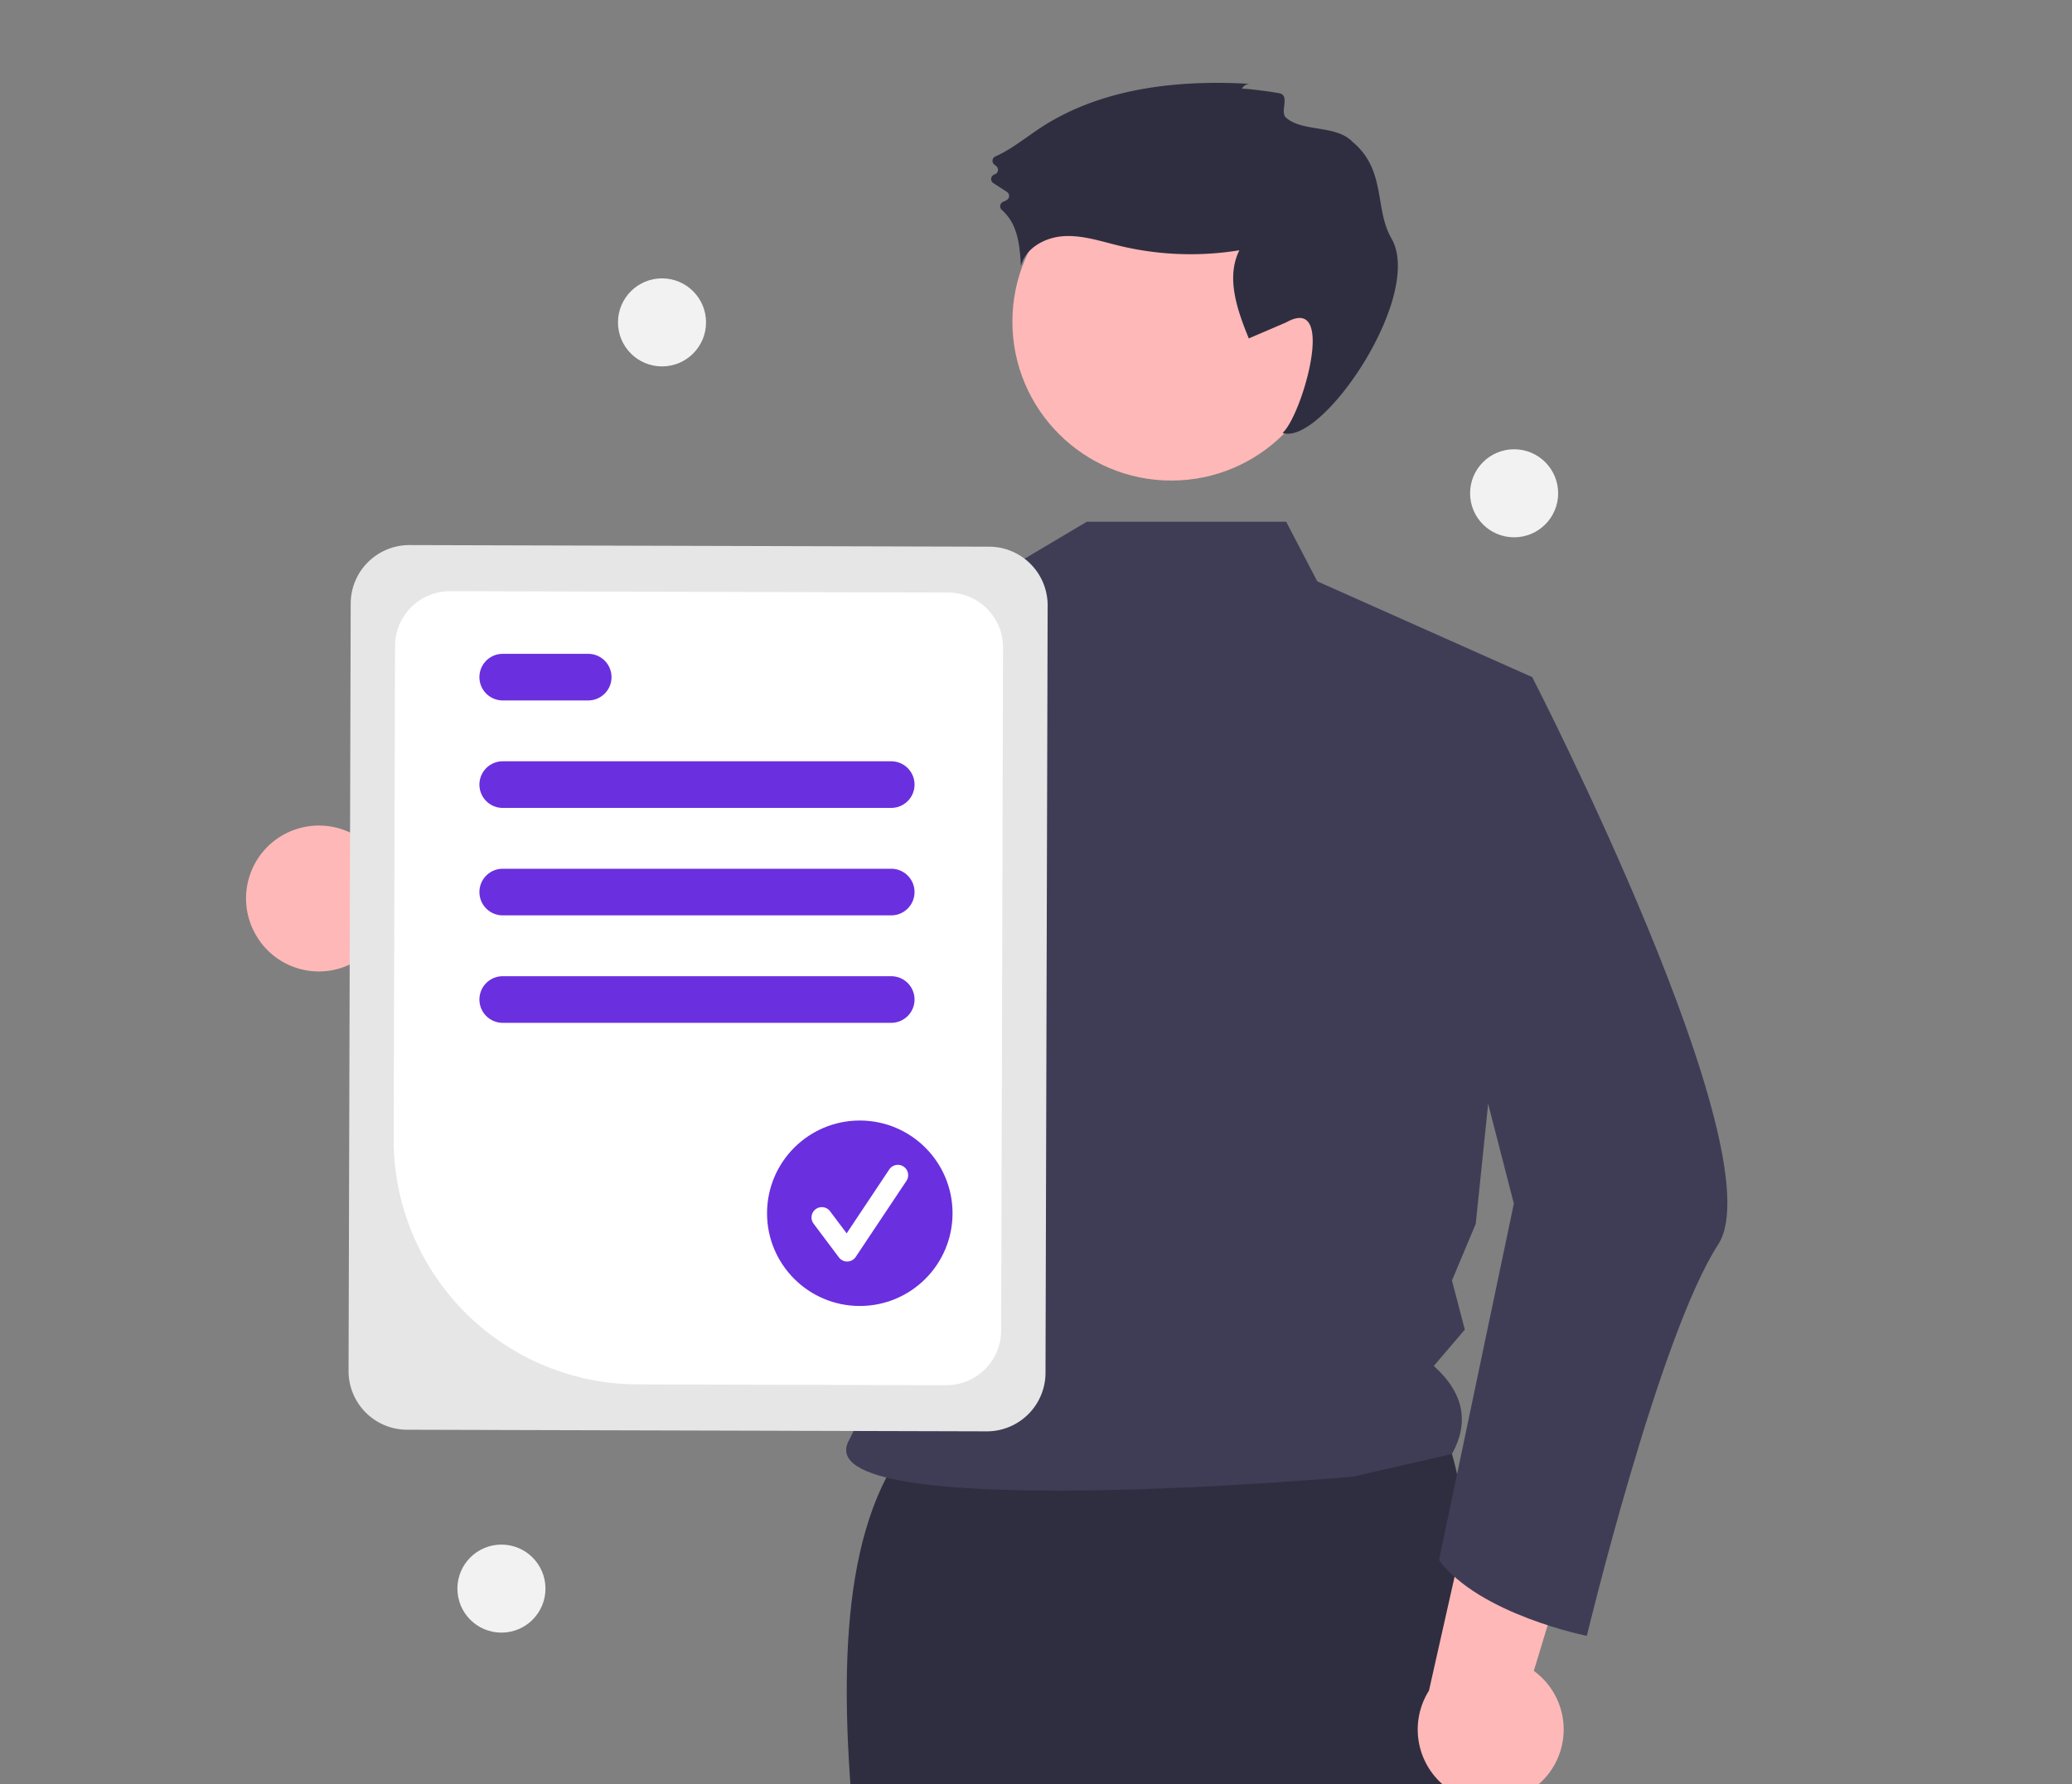<svg width="800" height="689.038" xmlns="http://www.w3.org/2000/svg" data-name="Layer 1">

 <rect width="100%" height="100%" fill="#808080" stroke="none"/>

 <g>
  <title>Layer 1</title>
  <path id="svg_1" fill="#ffb8b8" d="m99.089,361.557a27.981,27.981 0 0 0 42.374,6.734l86.257,49.472l-3.215,-51.572l-81.418,-39.072a28.133,28.133 0 0 0 -43.998,34.439z"/>
  <path id="svg_2" fill="#2f2e41" d="m348.81,559.739c-25.586,35.812 -24.671,95.726 -17.533,161.299l120.974,0l5.26,-12.273l7.013,12.273l113.961,0s-8.766,-166.559 -24.546,-171.819s-205.13,10.52 -205.13,10.52z"/>
  <circle id="svg_3" fill="#ffb8b8" r="61.364" cy="124.218" cx="452.252"/>
  <path id="svg_4" fill="#3f3d56" d="m496.604,201.503l12,23l83,37l-21.817,211.136l-9.183,21.864l4.961,18.987l-11.961,14.013c12.007,10.864 13.532,22.236 7,34l-38.221,8.756s-212.521,18.898 -194.611,-14.026c19.57,-35.974 24.553,-142.215 -18.649,-198.988c-36.677,-48.199 -8.519,-110.742 -8.519,-110.742l87,-26l32,-19l77,0z"/>
  <path id="svg_5" fill="#2f2e41" d="m479.495,34.33a3.385,3.385 0 0 1 3.257,-1.933c-28.093,-1.68 -57.685,1.594 -81.188,17.075c-5.694,3.751 -11.062,8.224 -17.258,10.945a1.859,1.859 0 0 0 -0.38,3.163l0.681,0.534a1.866,1.866 0 0 1 -0.607,3.253l0,0a1.866,1.866 0 0 0 -0.469,3.352l5.215,3.371a1.858,1.858 0 0 1 0.017,3.126a9.271,9.271 0 0 1 -1.387,0.703a1.862,1.862 0 0 0 -0.59,3.128a18.537,18.537 0 0 1 5.046,7.377c1.738,4.52 2.051,9.442 2.344,14.276c1.797,-6.974 9.408,-11.08 16.598,-11.497s14.202,1.955 21.199,3.66a117.272,117.272 0 0 0 46.548,1.791c-5.256,10.549 -0.822,23.131 3.64,34.04l14.443,-6.191c19.836,-11.197 6.019,36.168 -1.397,42.67c15.141,5.249 54.772,-53.014 42.023,-75.114c-6.632,-11.496 -1.924,-26.324 -14.963,-37.227c-6.39,-6.727 -19.149,-3.737 -25.664,-9.328c-2.564,-2.201 1.344,-8.088 -2.18,-9.371c-1.17,-0.426 -14.735,-2.232 -14.929,-1.802z"/>
  <path id="svg_6" fill="#3f3d56" d="m375.554,226.443c-11.26,49.99 -40.14,166.71 -69.44,191.12a17.092,17.092 0 0 1 -6.52,3.85c-102.99,25.09 -135.99,-38.91 -135.99,-38.91s27.6,-13.45 28.3,-39.74l55.66,17.27l48.52,-109.19l7.14,-6.66l0.04,-0.04l72.29,-17.7z"/>
  <path id="svg_7" fill="#ffb8b8" d="m595.145,688.076a27.982,27.982 0 0 0 -2.938,-42.806l28.872,-95.153l-49.539,14.696l-19.822,88.106a28.133,28.133 0 0 0 43.427,35.156l-0,0z"/>
  <path id="svg_8" fill="#3f3d56" d="m568.72,256.18l22.884,5.323s94.584,184.028 71.792,219.093s-50.715,151.156 -50.715,151.156s-41.298,-8.21 -57.077,-29.249l28.896,-137.686l-29.805,-115.715l14.026,-92.922z"/>
  <path id="svg_9" fill="#e6e6e6" d="m134.58,529.456l0.822,-296.389a22.652,22.652 0 0 1 22.689,-22.564l223.839,0.621a22.652,22.652 0 0 1 22.564,22.689l-0.822,296.389a22.652,22.652 0 0 1 -22.689,22.564l-223.839,-0.621a22.652,22.652 0 0 1 -22.564,-22.689z"/>
  <path id="svg_10" fill="#fff" d="m151.998,439.981l0.528,-190.546a21.214,21.214 0 0 1 21.249,-21.132l192.371,0.533a21.215,21.215 0 0 1 21.133,21.249l-0.731,263.746a21.215,21.215 0 0 1 -21.25,21.132l-119.17,-0.33a94.498,94.498 0 0 1 -94.13,-94.652z"/>
  <path id="svg_11" fill="#6a2fdf" d="m344.104,312.003l-150,0a9,9 0 0 1 0,-18l150,0a9,9 0 0 1 0,18z"/>
  <path id="svg_12" fill="#6a2fdf" d="m227.104,270.503l-33,0a9,9 0 0 1 0,-18l33,0a9,9 0 0 1 0,18z"/>
  <path id="svg_13" fill="#6a2fdf" d="m344.104,353.503l-150,0a9,9 0 0 1 0,-18l150,0a9,9 0 0 1 0,18z"/>
  <path id="svg_14" fill="#6a2fdf" d="m344.104,395.003l-150,0a9,9 0 0 1 0,-18l150,0a9,9 0 0 1 0,18z"/>
  <circle id="svg_15" fill="#6a2fdf" r="35.811" cy="468.543" cx="331.967"/>
  <path id="svg_16" fill="#fff" d="m327.081,487.181a3.982,3.982 0 0 1 -3.186,-1.594l-9.77,-13.027a3.983,3.983 0 1 1 6.374,-4.78l6.392,8.522l16.416,-24.624a3.984,3.984 0 1 1 6.629,4.419l-19.54,29.309a3.985,3.985 0 0 1 -3.204,1.773c-0.037,0.001 -0.074,0.001 -0.111,0.001z"/>
  <circle id="svg_17" fill="#f2f2f2" r="17" cy="124.503" cx="255.604"/>
  <circle id="svg_18" fill="#f2f2f2" r="17" cy="613.503" cx="193.604"/>
  <circle id="svg_19" fill="#f2f2f2" r="17" cy="190.503" cx="584.604"/>
 </g>
</svg>